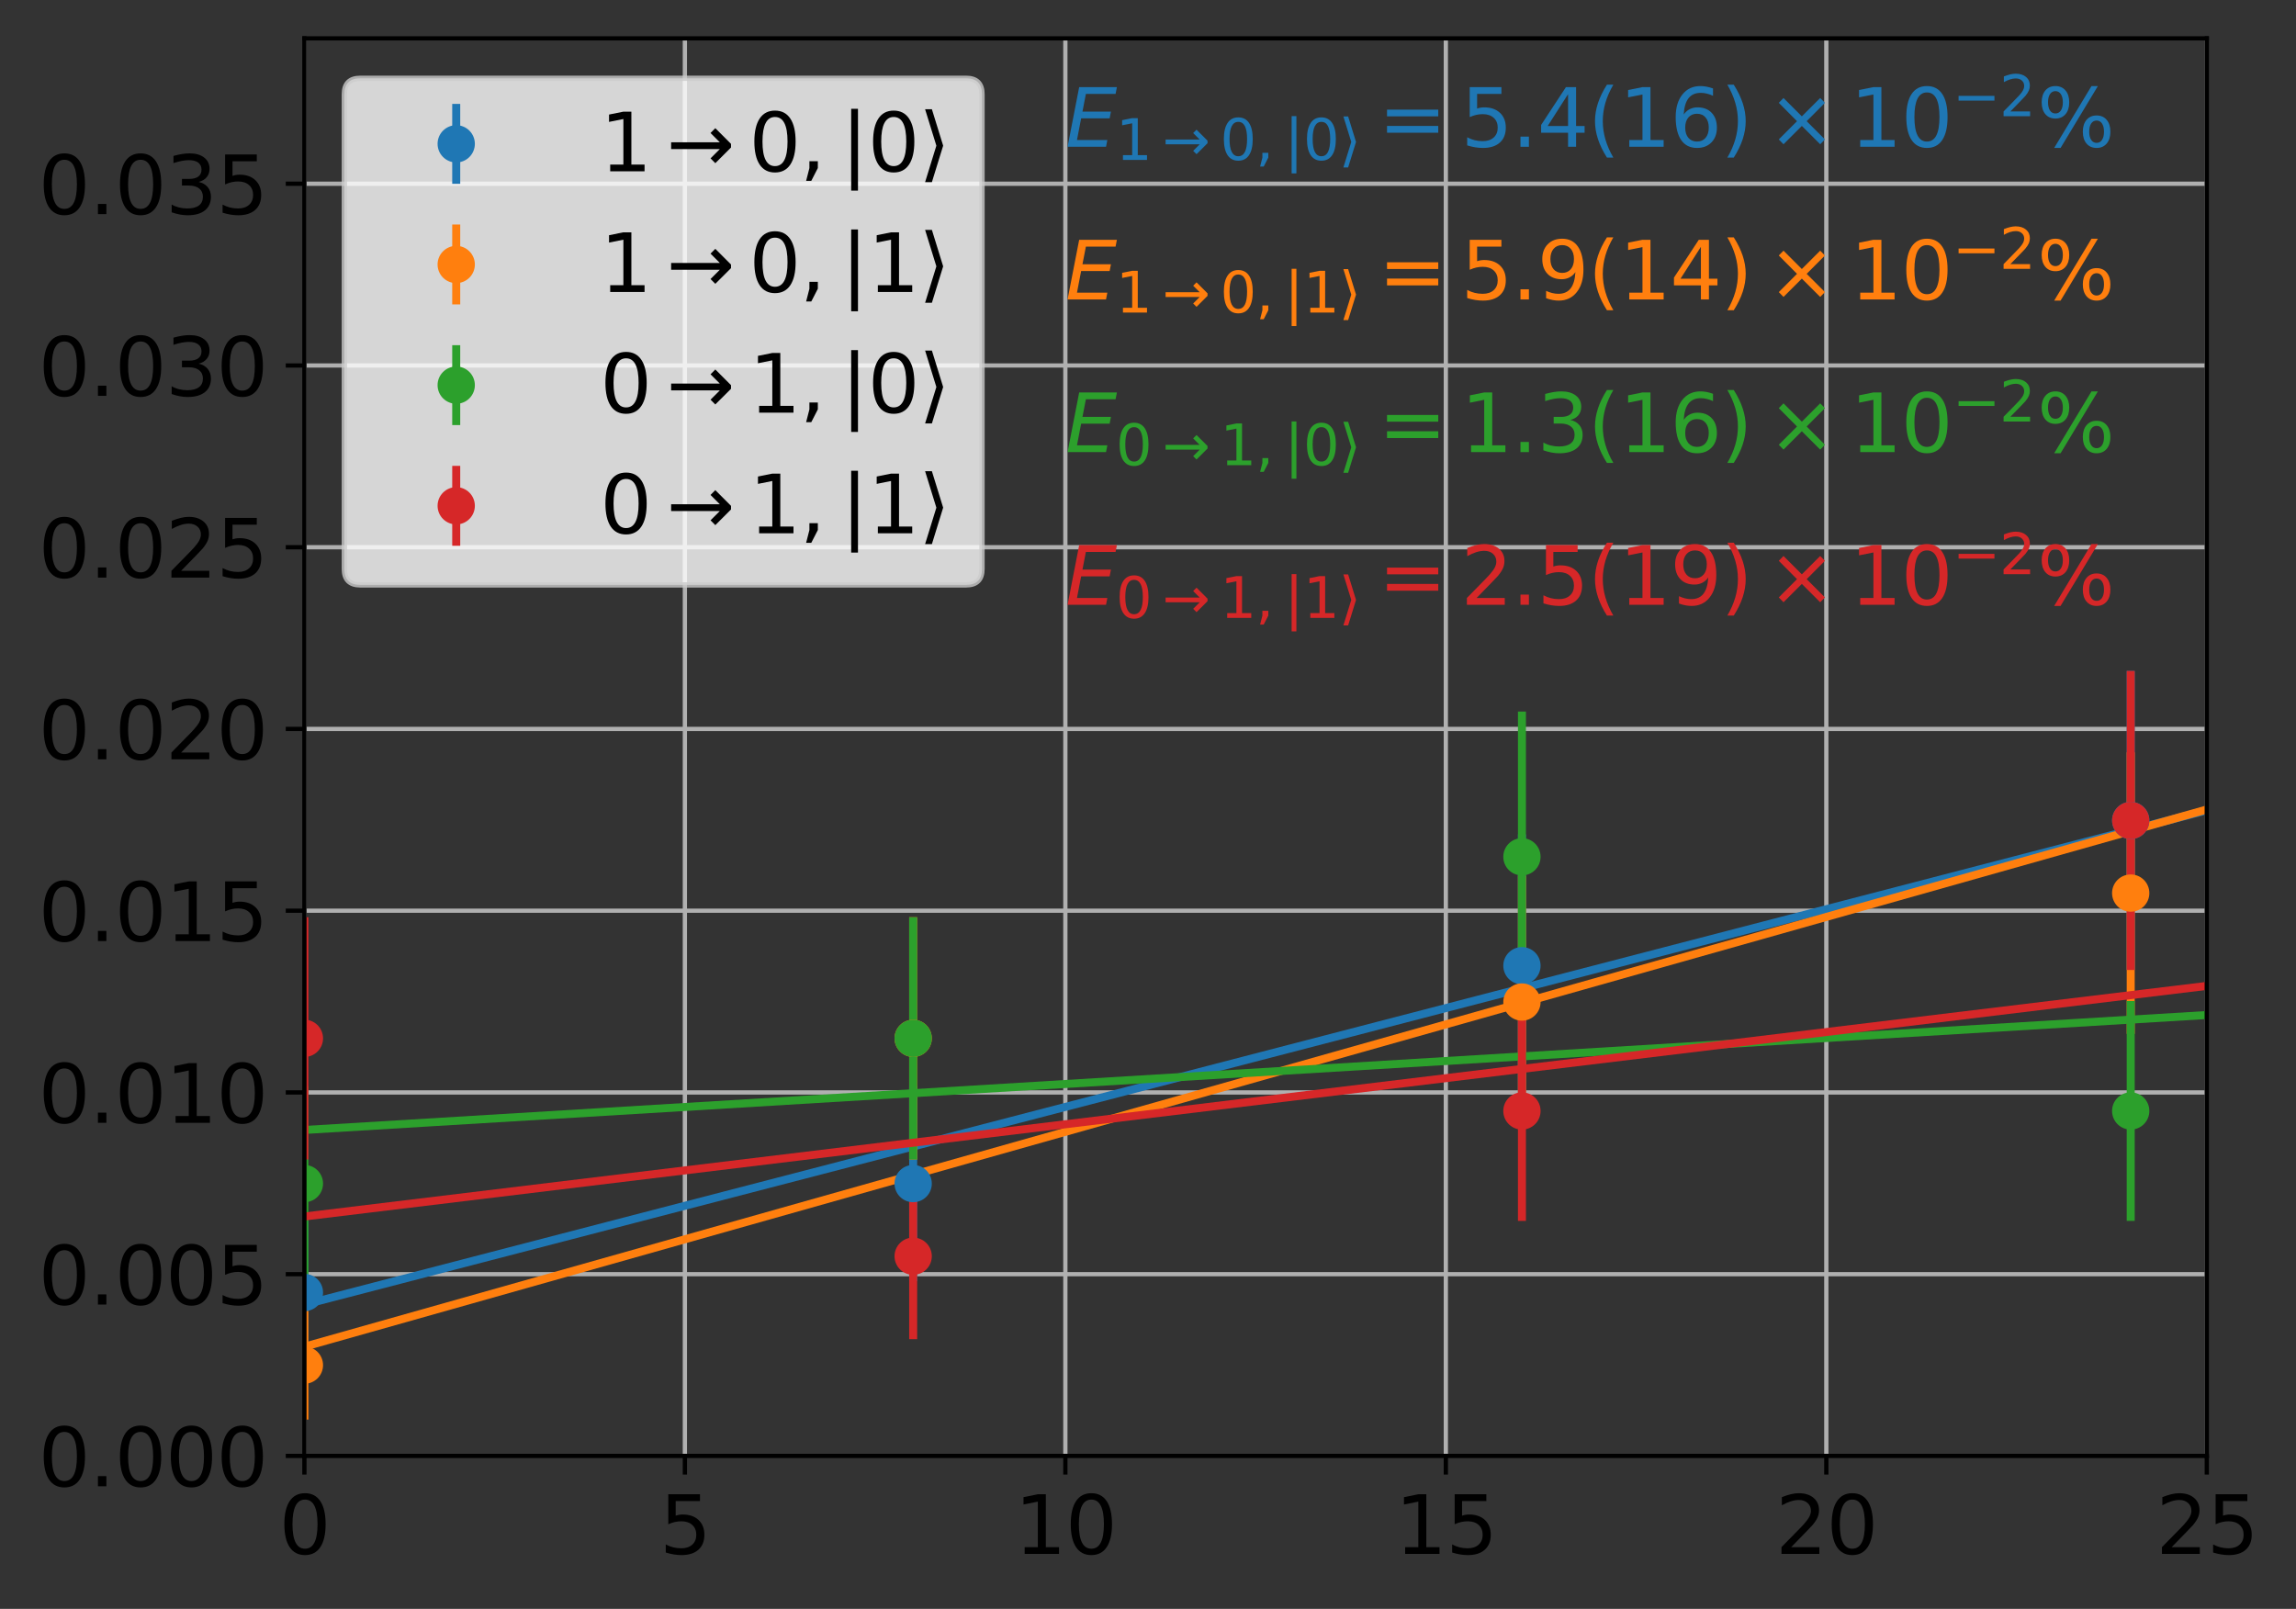 <?xml version="1.0" encoding="utf-8" standalone="no"?>
<!DOCTYPE svg PUBLIC "-//W3C//DTD SVG 1.1//EN"
  "http://www.w3.org/Graphics/SVG/1.1/DTD/svg11.dtd">
<svg xmlns:xlink="http://www.w3.org/1999/xlink" width="431.006pt" height="302.029pt" viewBox="0 0 431.006 302.029" xmlns="http://www.w3.org/2000/svg" version="1.1">
 <rect x="0" y="0" width="431.006" height="302.029" fill="#333333" stroke="none"/>
 <defs>
  <style type="text/css">*{stroke-linejoin: round; stroke-linecap: butt}</style>
 </defs>
 <g id="figure_1">
  <g id="patch_1">
   <path d="M 0 302.029 
L 431.006 302.029 
L 431.006 0 
L 0 0 
L 0 302.029 
z
" style="fill: none"/>
  </g>
  <g id="axes_1">
   <g id="patch_2">
    <path d="M 57.142 273.312 
L 414.262 273.312 
L 414.262 7.2 
L 57.142 7.2 
L 57.142 273.312 
z
" style="fill: none"/>
   </g>
   <g id="matplotlib.axis_1">
    <g id="xtick_1">
     <g id="line2d_1">
      <path d="M 57.142 273.312 
L 57.142 7.2 
" clip-path="url(#p3f29d3b4c9)" style="fill: none; stroke: #b0b0b0; stroke-width: 0.8; stroke-linecap: square"/>
     </g>
     <g id="line2d_2">
      <defs>
       <path id="md39032bed2" d="M 0 0 
L 0 3.5 
" style="stroke: #000000; stroke-width: 0.8"/>
      </defs>
      <g>
       <use xlink:href="#md39032bed2" x="57.142" y="273.312" style="stroke: #000000; stroke-width: 0.8"/>
      </g>
     </g>
     <g id="text_1">
      <!-- 0 -->
      <g transform="translate(52.37 291.71) scale(0.15 -0.15)">
       <defs>
        <path id="DejaVuSans-30" d="M 2034 4250 
Q 1547 4250 1301 3770 
Q 1056 3291 1056 2328 
Q 1056 1369 1301 889 
Q 1547 409 2034 409 
Q 2525 409 2770 889 
Q 3016 1369 3016 2328 
Q 3016 3291 2770 3770 
Q 2525 4250 2034 4250 
z
M 2034 4750 
Q 2819 4750 3233 4129 
Q 3647 3509 3647 2328 
Q 3647 1150 3233 529 
Q 2819 -91 2034 -91 
Q 1250 -91 836 529 
Q 422 1150 422 2328 
Q 422 3509 836 4129 
Q 1250 4750 2034 4750 
z
" transform="scale(0.016)"/>
       </defs>
       <use xlink:href="#DejaVuSans-30"/>
      </g>
     </g>
    </g>
    <g id="xtick_2">
     <g id="line2d_3">
      <path d="M 128.566 273.312 
L 128.566 7.2 
" clip-path="url(#p3f29d3b4c9)" style="fill: none; stroke: #b0b0b0; stroke-width: 0.8; stroke-linecap: square"/>
     </g>
     <g id="line2d_4">
      <g>
       <use xlink:href="#md39032bed2" x="128.566" y="273.312" style="stroke: #000000; stroke-width: 0.8"/>
      </g>
     </g>
     <g id="text_2">
      <!-- 5 -->
      <g transform="translate(123.794 291.71) scale(0.15 -0.15)">
       <defs>
        <path id="DejaVuSans-35" d="M 691 4666 
L 3169 4666 
L 3169 4134 
L 1269 4134 
L 1269 2991 
Q 1406 3038 1543 3061 
Q 1681 3084 1819 3084 
Q 2600 3084 3056 2656 
Q 3513 2228 3513 1497 
Q 3513 744 3044 326 
Q 2575 -91 1722 -91 
Q 1428 -91 1123 -41 
Q 819 9 494 109 
L 494 744 
Q 775 591 1075 516 
Q 1375 441 1709 441 
Q 2250 441 2565 725 
Q 2881 1009 2881 1497 
Q 2881 1984 2565 2268 
Q 2250 2553 1709 2553 
Q 1456 2553 1204 2497 
Q 953 2441 691 2322 
L 691 4666 
z
" transform="scale(0.016)"/>
       </defs>
       <use xlink:href="#DejaVuSans-35"/>
      </g>
     </g>
    </g>
    <g id="xtick_3">
     <g id="line2d_5">
      <path d="M 199.99 273.312 
L 199.99 7.2 
" clip-path="url(#p3f29d3b4c9)" style="fill: none; stroke: #b0b0b0; stroke-width: 0.8; stroke-linecap: square"/>
     </g>
     <g id="line2d_6">
      <g>
       <use xlink:href="#md39032bed2" x="199.99" y="273.312" style="stroke: #000000; stroke-width: 0.8"/>
      </g>
     </g>
     <g id="text_3">
      <!-- 10 -->
      <g transform="translate(190.446 291.71) scale(0.15 -0.15)">
       <defs>
        <path id="DejaVuSans-31" d="M 794 531 
L 1825 531 
L 1825 4091 
L 703 3866 
L 703 4441 
L 1819 4666 
L 2450 4666 
L 2450 531 
L 3481 531 
L 3481 0 
L 794 0 
L 794 531 
z
" transform="scale(0.016)"/>
       </defs>
       <use xlink:href="#DejaVuSans-31"/>
       <use xlink:href="#DejaVuSans-30" x="63.623"/>
      </g>
     </g>
    </g>
    <g id="xtick_4">
     <g id="line2d_7">
      <path d="M 271.414 273.312 
L 271.414 7.2 
" clip-path="url(#p3f29d3b4c9)" style="fill: none; stroke: #b0b0b0; stroke-width: 0.8; stroke-linecap: square"/>
     </g>
     <g id="line2d_8">
      <g>
       <use xlink:href="#md39032bed2" x="271.414" y="273.312" style="stroke: #000000; stroke-width: 0.8"/>
      </g>
     </g>
     <g id="text_4">
      <!-- 15 -->
      <g transform="translate(261.87 291.71) scale(0.15 -0.15)">
       <use xlink:href="#DejaVuSans-31"/>
       <use xlink:href="#DejaVuSans-35" x="63.623"/>
      </g>
     </g>
    </g>
    <g id="xtick_5">
     <g id="line2d_9">
      <path d="M 342.838 273.312 
L 342.838 7.2 
" clip-path="url(#p3f29d3b4c9)" style="fill: none; stroke: #b0b0b0; stroke-width: 0.8; stroke-linecap: square"/>
     </g>
     <g id="line2d_10">
      <g>
       <use xlink:href="#md39032bed2" x="342.838" y="273.312" style="stroke: #000000; stroke-width: 0.8"/>
      </g>
     </g>
     <g id="text_5">
      <!-- 20 -->
      <g transform="translate(333.294 291.71) scale(0.15 -0.15)">
       <defs>
        <path id="DejaVuSans-32" d="M 1228 531 
L 3431 531 
L 3431 0 
L 469 0 
L 469 531 
Q 828 903 1448 1529 
Q 2069 2156 2228 2338 
Q 2531 2678 2651 2914 
Q 2772 3150 2772 3378 
Q 2772 3750 2511 3984 
Q 2250 4219 1831 4219 
Q 1534 4219 1204 4116 
Q 875 4013 500 3803 
L 500 4441 
Q 881 4594 1212 4672 
Q 1544 4750 1819 4750 
Q 2544 4750 2975 4387 
Q 3406 4025 3406 3419 
Q 3406 3131 3298 2873 
Q 3191 2616 2906 2266 
Q 2828 2175 2409 1742 
Q 1991 1309 1228 531 
z
" transform="scale(0.016)"/>
       </defs>
       <use xlink:href="#DejaVuSans-32"/>
       <use xlink:href="#DejaVuSans-30" x="63.623"/>
      </g>
     </g>
    </g>
    <g id="xtick_6">
     <g id="line2d_11">
      <path d="M 414.262 273.312 
L 414.262 7.2 
" clip-path="url(#p3f29d3b4c9)" style="fill: none; stroke: #b0b0b0; stroke-width: 0.8; stroke-linecap: square"/>
     </g>
     <g id="line2d_12">
      <g>
       <use xlink:href="#md39032bed2" x="414.262" y="273.312" style="stroke: #000000; stroke-width: 0.8"/>
      </g>
     </g>
     <g id="text_6">
      <!-- 25 -->
      <g transform="translate(404.718 291.71) scale(0.15 -0.15)">
       <use xlink:href="#DejaVuSans-32"/>
       <use xlink:href="#DejaVuSans-35" x="63.623"/>
      </g>
     </g>
    </g>
   </g>
   <g id="matplotlib.axis_2">
    <g id="ytick_1">
     <g id="line2d_13">
      <path d="M 57.142 273.312 
L 414.262 273.312 
" clip-path="url(#p3f29d3b4c9)" style="fill: none; stroke: #b0b0b0; stroke-width: 0.8; stroke-linecap: square"/>
     </g>
     <g id="line2d_14">
      <defs>
       <path id="m6f3f5b6aff" d="M 0 0 
L -3.5 0 
" style="stroke: #000000; stroke-width: 0.8"/>
      </defs>
      <g>
       <use xlink:href="#m6f3f5b6aff" x="57.142" y="273.312" style="stroke: #000000; stroke-width: 0.8"/>
      </g>
     </g>
     <g id="text_7">
      <!-- 0.000 -->
      <g transform="translate(7.2 279.011) scale(0.15 -0.15)">
       <defs>
        <path id="DejaVuSans-2e" d="M 684 794 
L 1344 794 
L 1344 0 
L 684 0 
L 684 794 
z
" transform="scale(0.016)"/>
       </defs>
       <use xlink:href="#DejaVuSans-30"/>
       <use xlink:href="#DejaVuSans-2e" x="63.623"/>
       <use xlink:href="#DejaVuSans-30" x="95.41"/>
       <use xlink:href="#DejaVuSans-30" x="159.033"/>
       <use xlink:href="#DejaVuSans-30" x="222.656"/>
      </g>
     </g>
    </g>
    <g id="ytick_2">
     <g id="line2d_15">
      <path d="M 57.142 239.195 
L 414.262 239.195 
" clip-path="url(#p3f29d3b4c9)" style="fill: none; stroke: #b0b0b0; stroke-width: 0.8; stroke-linecap: square"/>
     </g>
     <g id="line2d_16">
      <g>
       <use xlink:href="#m6f3f5b6aff" x="57.142" y="239.195" style="stroke: #000000; stroke-width: 0.8"/>
      </g>
     </g>
     <g id="text_8">
      <!-- 0.005 -->
      <g transform="translate(7.2 244.894) scale(0.15 -0.15)">
       <use xlink:href="#DejaVuSans-30"/>
       <use xlink:href="#DejaVuSans-2e" x="63.623"/>
       <use xlink:href="#DejaVuSans-30" x="95.41"/>
       <use xlink:href="#DejaVuSans-30" x="159.033"/>
       <use xlink:href="#DejaVuSans-35" x="222.656"/>
      </g>
     </g>
    </g>
    <g id="ytick_3">
     <g id="line2d_17">
      <path d="M 57.142 205.078 
L 414.262 205.078 
" clip-path="url(#p3f29d3b4c9)" style="fill: none; stroke: #b0b0b0; stroke-width: 0.8; stroke-linecap: square"/>
     </g>
     <g id="line2d_18">
      <g>
       <use xlink:href="#m6f3f5b6aff" x="57.142" y="205.078" style="stroke: #000000; stroke-width: 0.8"/>
      </g>
     </g>
     <g id="text_9">
      <!-- 0.010 -->
      <g transform="translate(7.2 210.777) scale(0.15 -0.15)">
       <use xlink:href="#DejaVuSans-30"/>
       <use xlink:href="#DejaVuSans-2e" x="63.623"/>
       <use xlink:href="#DejaVuSans-30" x="95.41"/>
       <use xlink:href="#DejaVuSans-31" x="159.033"/>
       <use xlink:href="#DejaVuSans-30" x="222.656"/>
      </g>
     </g>
    </g>
    <g id="ytick_4">
     <g id="line2d_19">
      <path d="M 57.142 170.961 
L 414.262 170.961 
" clip-path="url(#p3f29d3b4c9)" style="fill: none; stroke: #b0b0b0; stroke-width: 0.8; stroke-linecap: square"/>
     </g>
     <g id="line2d_20">
      <g>
       <use xlink:href="#m6f3f5b6aff" x="57.142" y="170.961" style="stroke: #000000; stroke-width: 0.8"/>
      </g>
     </g>
     <g id="text_10">
      <!-- 0.015 -->
      <g transform="translate(7.2 176.66) scale(0.15 -0.15)">
       <use xlink:href="#DejaVuSans-30"/>
       <use xlink:href="#DejaVuSans-2e" x="63.623"/>
       <use xlink:href="#DejaVuSans-30" x="95.41"/>
       <use xlink:href="#DejaVuSans-31" x="159.033"/>
       <use xlink:href="#DejaVuSans-35" x="222.656"/>
      </g>
     </g>
    </g>
    <g id="ytick_5">
     <g id="line2d_21">
      <path d="M 57.142 136.844 
L 414.262 136.844 
" clip-path="url(#p3f29d3b4c9)" style="fill: none; stroke: #b0b0b0; stroke-width: 0.8; stroke-linecap: square"/>
     </g>
     <g id="line2d_22">
      <g>
       <use xlink:href="#m6f3f5b6aff" x="57.142" y="136.844" style="stroke: #000000; stroke-width: 0.8"/>
      </g>
     </g>
     <g id="text_11">
      <!-- 0.020 -->
      <g transform="translate(7.2 142.543) scale(0.15 -0.15)">
       <use xlink:href="#DejaVuSans-30"/>
       <use xlink:href="#DejaVuSans-2e" x="63.623"/>
       <use xlink:href="#DejaVuSans-30" x="95.41"/>
       <use xlink:href="#DejaVuSans-32" x="159.033"/>
       <use xlink:href="#DejaVuSans-30" x="222.656"/>
      </g>
     </g>
    </g>
    <g id="ytick_6">
     <g id="line2d_23">
      <path d="M 57.142 102.727 
L 414.262 102.727 
" clip-path="url(#p3f29d3b4c9)" style="fill: none; stroke: #b0b0b0; stroke-width: 0.8; stroke-linecap: square"/>
     </g>
     <g id="line2d_24">
      <g>
       <use xlink:href="#m6f3f5b6aff" x="57.142" y="102.727" style="stroke: #000000; stroke-width: 0.8"/>
      </g>
     </g>
     <g id="text_12">
      <!-- 0.025 -->
      <g transform="translate(7.2 108.426) scale(0.15 -0.15)">
       <use xlink:href="#DejaVuSans-30"/>
       <use xlink:href="#DejaVuSans-2e" x="63.623"/>
       <use xlink:href="#DejaVuSans-30" x="95.41"/>
       <use xlink:href="#DejaVuSans-32" x="159.033"/>
       <use xlink:href="#DejaVuSans-35" x="222.656"/>
      </g>
     </g>
    </g>
    <g id="ytick_7">
     <g id="line2d_25">
      <path d="M 57.142 68.61 
L 414.262 68.61 
" clip-path="url(#p3f29d3b4c9)" style="fill: none; stroke: #b0b0b0; stroke-width: 0.8; stroke-linecap: square"/>
     </g>
     <g id="line2d_26">
      <g>
       <use xlink:href="#m6f3f5b6aff" x="57.142" y="68.61" style="stroke: #000000; stroke-width: 0.8"/>
      </g>
     </g>
     <g id="text_13">
      <!-- 0.030 -->
      <g transform="translate(7.2 74.309) scale(0.15 -0.15)">
       <defs>
        <path id="DejaVuSans-33" d="M 2597 2516 
Q 3050 2419 3304 2112 
Q 3559 1806 3559 1356 
Q 3559 666 3084 287 
Q 2609 -91 1734 -91 
Q 1441 -91 1130 -33 
Q 819 25 488 141 
L 488 750 
Q 750 597 1062 519 
Q 1375 441 1716 441 
Q 2309 441 2620 675 
Q 2931 909 2931 1356 
Q 2931 1769 2642 2001 
Q 2353 2234 1838 2234 
L 1294 2234 
L 1294 2753 
L 1863 2753 
Q 2328 2753 2575 2939 
Q 2822 3125 2822 3475 
Q 2822 3834 2567 4026 
Q 2313 4219 1838 4219 
Q 1578 4219 1281 4162 
Q 984 4106 628 3988 
L 628 4550 
Q 988 4650 1302 4700 
Q 1616 4750 1894 4750 
Q 2613 4750 3031 4423 
Q 3450 4097 3450 3541 
Q 3450 3153 3228 2886 
Q 3006 2619 2597 2516 
z
" transform="scale(0.016)"/>
       </defs>
       <use xlink:href="#DejaVuSans-30"/>
       <use xlink:href="#DejaVuSans-2e" x="63.623"/>
       <use xlink:href="#DejaVuSans-30" x="95.41"/>
       <use xlink:href="#DejaVuSans-33" x="159.033"/>
       <use xlink:href="#DejaVuSans-30" x="222.656"/>
      </g>
     </g>
    </g>
    <g id="ytick_8">
     <g id="line2d_27">
      <path d="M 57.142 34.494 
L 414.262 34.494 
" clip-path="url(#p3f29d3b4c9)" style="fill: none; stroke: #b0b0b0; stroke-width: 0.8; stroke-linecap: square"/>
     </g>
     <g id="line2d_28">
      <g>
       <use xlink:href="#m6f3f5b6aff" x="57.142" y="34.494" style="stroke: #000000; stroke-width: 0.8"/>
      </g>
     </g>
     <g id="text_14">
      <!-- 0.035 -->
      <g transform="translate(7.2 40.192) scale(0.15 -0.15)">
       <use xlink:href="#DejaVuSans-30"/>
       <use xlink:href="#DejaVuSans-2e" x="63.623"/>
       <use xlink:href="#DejaVuSans-30" x="95.41"/>
       <use xlink:href="#DejaVuSans-33" x="159.033"/>
       <use xlink:href="#DejaVuSans-35" x="222.656"/>
      </g>
     </g>
    </g>
   </g>
   <g id="line2d_29">
    <path d="M 57.142 244.912 
L 414.275 152.116 
L 414.275 152.116 
" clip-path="url(#p3f29d3b4c9)" style="fill: none; stroke: #1f77b4; stroke-width: 1.5; stroke-linecap: square"/>
   </g>
   <g id="LineCollection_1">
    <path d="M 57.142 256.664 
L 57.142 228.611 
" clip-path="url(#p3f29d3b4c9)" style="fill: none; stroke: #1f77b4; stroke-width: 1.5"/>
    <path d="M 171.421 240.48 
L 171.421 203.896 
" clip-path="url(#p3f29d3b4c9)" style="fill: none; stroke: #1f77b4; stroke-width: 1.5"/>
    <path d="M 285.699 205.942 
L 285.699 156.634 
" clip-path="url(#p3f29d3b4c9)" style="fill: none; stroke: #1f77b4; stroke-width: 1.5"/>
    <path d="M 399.977 182.095 
L 399.977 125.949 
" clip-path="url(#p3f29d3b4c9)" style="fill: none; stroke: #1f77b4; stroke-width: 1.5"/>
   </g>
   <g id="line2d_30">
    <path d="M 57.142 252.814 
L 414.275 151.955 
L 414.275 151.955 
" clip-path="url(#p3f29d3b4c9)" style="fill: none; stroke: #ff7f0e; stroke-width: 1.5; stroke-linecap: square"/>
   </g>
   <g id="LineCollection_2">
    <path d="M 57.142 266.486 
L 57.142 246.055 
" clip-path="url(#p3f29d3b4c9)" style="fill: none; stroke: #ff7f0e; stroke-width: 1.5"/>
    <path d="M 171.421 217.662 
L 171.421 172.181 
" clip-path="url(#p3f29d3b4c9)" style="fill: none; stroke: #ff7f0e; stroke-width: 1.5"/>
    <path d="M 285.699 211.822 
L 285.699 164.388 
" clip-path="url(#p3f29d3b4c9)" style="fill: none; stroke: #ff7f0e; stroke-width: 1.5"/>
    <path d="M 399.977 194.078 
L 399.977 141.233 
" clip-path="url(#p3f29d3b4c9)" style="fill: none; stroke: #ff7f0e; stroke-width: 1.5"/>
   </g>
   <g id="line2d_31">
    <path d="M 57.142 212.123 
L 414.275 190.542 
L 414.275 190.542 
" clip-path="url(#p3f29d3b4c9)" style="fill: none; stroke: #2ca02c; stroke-width: 1.5; stroke-linecap: square"/>
   </g>
   <g id="LineCollection_3">
    <path d="M 57.142 240.48 
L 57.142 203.896 
" clip-path="url(#p3f29d3b4c9)" style="fill: none; stroke: #2ca02c; stroke-width: 1.5"/>
    <path d="M 171.421 217.662 
L 171.421 172.181 
" clip-path="url(#p3f29d3b4c9)" style="fill: none; stroke: #2ca02c; stroke-width: 1.5"/>
    <path d="M 285.699 188.1 
L 285.699 133.577 
" clip-path="url(#p3f29d3b4c9)" style="fill: none; stroke: #2ca02c; stroke-width: 1.5"/>
    <path d="M 399.977 229.195 
L 399.977 187.914 
" clip-path="url(#p3f29d3b4c9)" style="fill: none; stroke: #2ca02c; stroke-width: 1.5"/>
   </g>
   <g id="line2d_32">
    <path d="M 57.142 228.368 
L 414.275 185.076 
L 414.275 185.076 
" clip-path="url(#p3f29d3b4c9)" style="fill: none; stroke: #d62728; stroke-width: 1.5; stroke-linecap: square"/>
   </g>
   <g id="LineCollection_4">
    <path d="M 57.142 217.662 
L 57.142 172.181 
" clip-path="url(#p3f29d3b4c9)" style="fill: none; stroke: #d62728; stroke-width: 1.5"/>
    <path d="M 171.421 251.402 
L 171.421 220.239 
" clip-path="url(#p3f29d3b4c9)" style="fill: none; stroke: #d62728; stroke-width: 1.5"/>
    <path d="M 285.699 229.195 
L 285.699 187.914 
" clip-path="url(#p3f29d3b4c9)" style="fill: none; stroke: #d62728; stroke-width: 1.5"/>
    <path d="M 399.977 182.095 
L 399.977 125.949 
" clip-path="url(#p3f29d3b4c9)" style="fill: none; stroke: #d62728; stroke-width: 1.5"/>
   </g>
   <g id="line2d_33">
    <defs>
     <path id="mcceb8b8273" d="M 0 3 
C 0.796 3 1.559 2.684 2.121 2.121 
C 2.684 1.559 3 0.796 3 0 
C 3 -0.796 2.684 -1.559 2.121 -2.121 
C 1.559 -2.684 0.796 -3 0 -3 
C -0.796 -3 -1.559 -2.684 -2.121 -2.121 
C -2.684 -1.559 -3 -0.796 -3 0 
C -3 0.796 -2.684 1.559 -2.121 2.121 
C -1.559 2.684 -0.796 3 0 3 
z
" style="stroke: #1f77b4"/>
    </defs>
    <g clip-path="url(#p3f29d3b4c9)">
     <use xlink:href="#mcceb8b8273" x="57.142" y="242.637" style="fill: #1f77b4; stroke: #1f77b4"/>
     <use xlink:href="#mcceb8b8273" x="171.421" y="222.188" style="fill: #1f77b4; stroke: #1f77b4"/>
     <use xlink:href="#mcceb8b8273" x="285.699" y="181.288" style="fill: #1f77b4; stroke: #1f77b4"/>
     <use xlink:href="#mcceb8b8273" x="399.977" y="154.022" style="fill: #1f77b4; stroke: #1f77b4"/>
    </g>
   </g>
   <g id="line2d_34">
    <defs>
     <path id="mff6e4f8517" d="M 0 3 
C 0.796 3 1.559 2.684 2.121 2.121 
C 2.684 1.559 3 0.796 3 0 
C 3 -0.796 2.684 -1.559 2.121 -2.121 
C 1.559 -2.684 0.796 -3 0 -3 
C -0.796 -3 -1.559 -2.684 -2.121 -2.121 
C -2.684 -1.559 -3 -0.796 -3 0 
C -3 0.796 -2.684 1.559 -2.121 2.121 
C -1.559 2.684 -0.796 3 0 3 
z
" style="stroke: #ff7f0e"/>
    </defs>
    <g clip-path="url(#p3f29d3b4c9)">
     <use xlink:href="#mff6e4f8517" x="57.142" y="256.271" style="fill: #ff7f0e; stroke: #ff7f0e"/>
     <use xlink:href="#mff6e4f8517" x="171.421" y="194.921" style="fill: #ff7f0e; stroke: #ff7f0e"/>
     <use xlink:href="#mff6e4f8517" x="285.699" y="188.105" style="fill: #ff7f0e; stroke: #ff7f0e"/>
     <use xlink:href="#mff6e4f8517" x="399.977" y="167.655" style="fill: #ff7f0e; stroke: #ff7f0e"/>
    </g>
   </g>
   <g id="line2d_35">
    <defs>
     <path id="m5b2af9e1fb" d="M 0 3 
C 0.796 3 1.559 2.684 2.121 2.121 
C 2.684 1.559 3 0.796 3 0 
C 3 -0.796 2.684 -1.559 2.121 -2.121 
C 1.559 -2.684 0.796 -3 0 -3 
C -0.796 -3 -1.559 -2.684 -2.121 -2.121 
C -2.684 -1.559 -3 -0.796 -3 0 
C -3 0.796 -2.684 1.559 -2.121 2.121 
C -1.559 2.684 -0.796 3 0 3 
z
" style="stroke: #2ca02c"/>
    </defs>
    <g clip-path="url(#p3f29d3b4c9)">
     <use xlink:href="#m5b2af9e1fb" x="57.142" y="222.188" style="fill: #2ca02c; stroke: #2ca02c"/>
     <use xlink:href="#m5b2af9e1fb" x="171.421" y="194.921" style="fill: #2ca02c; stroke: #2ca02c"/>
     <use xlink:href="#m5b2af9e1fb" x="285.699" y="160.839" style="fill: #2ca02c; stroke: #2ca02c"/>
     <use xlink:href="#m5b2af9e1fb" x="399.977" y="208.555" style="fill: #2ca02c; stroke: #2ca02c"/>
    </g>
   </g>
   <g id="line2d_36">
    <defs>
     <path id="m2c75f8ed43" d="M 0 3 
C 0.796 3 1.559 2.684 2.121 2.121 
C 2.684 1.559 3 0.796 3 0 
C 3 -0.796 2.684 -1.559 2.121 -2.121 
C 1.559 -2.684 0.796 -3 0 -3 
C -0.796 -3 -1.559 -2.684 -2.121 -2.121 
C -2.684 -1.559 -3 -0.796 -3 0 
C -3 0.796 -2.684 1.559 -2.121 2.121 
C -1.559 2.684 -0.796 3 0 3 
z
" style="stroke: #d62728"/>
    </defs>
    <g clip-path="url(#p3f29d3b4c9)">
     <use xlink:href="#m2c75f8ed43" x="57.142" y="194.921" style="fill: #d62728; stroke: #d62728"/>
     <use xlink:href="#m2c75f8ed43" x="171.421" y="235.821" style="fill: #d62728; stroke: #d62728"/>
     <use xlink:href="#m2c75f8ed43" x="285.699" y="208.555" style="fill: #d62728; stroke: #d62728"/>
     <use xlink:href="#m2c75f8ed43" x="399.977" y="154.022" style="fill: #d62728; stroke: #d62728"/>
    </g>
   </g>
   <g id="patch_3">
    <path d="M 57.142 273.312 
L 57.142 7.2 
" style="fill: none; stroke: #000000; stroke-width: 0.8; stroke-linejoin: miter; stroke-linecap: square"/>
   </g>
   <g id="patch_4">
    <path d="M 414.262 273.312 
L 414.262 7.2 
" style="fill: none; stroke: #000000; stroke-width: 0.8; stroke-linejoin: miter; stroke-linecap: square"/>
   </g>
   <g id="patch_5">
    <path d="M 57.142 273.312 
L 414.262 273.312 
" style="fill: none; stroke: #000000; stroke-width: 0.8; stroke-linejoin: miter; stroke-linecap: square"/>
   </g>
   <g id="patch_6">
    <path d="M 57.142 7.2 
L 414.262 7.2 
" style="fill: none; stroke: #000000; stroke-width: 0.8; stroke-linejoin: miter; stroke-linecap: square"/>
   </g>
   <g id="text_15">
    <!-- $E_{1\rightarrow0,|0\rangle}=5.4(16)\times10^{-2} \%$ -->
    <g style="fill: #1f77b4" transform="translate(199.99 27.67) scale(0.15 -0.15)">
     <defs>
      <path id="DejaVuSans-Oblique-45" d="M 1081 4666 
L 4031 4666 
L 3928 4134 
L 1606 4134 
L 1338 2753 
L 3566 2753 
L 3463 2222 
L 1234 2222 
L 909 531 
L 3284 531 
L 3181 0 
L 172 0 
L 1081 4666 
z
" transform="scale(0.016)"/>
      <path id="DejaVuSans-2192" d="M 5050 2147 
L 5050 1866 
L 3822 638 
L 3447 1013 
L 4175 1741 
L 366 1741 
L 366 2272 
L 4175 2272 
L 3447 3000 
L 3822 3375 
L 5050 2147 
z
" transform="scale(0.016)"/>
      <path id="DejaVuSans-2c" d="M 750 794 
L 1409 794 
L 1409 256 
L 897 -744 
L 494 -744 
L 750 256 
L 750 794 
z
" transform="scale(0.016)"/>
      <path id="DejaVuSans-7c" d="M 1344 4891 
L 1344 -1509 
L 813 -1509 
L 813 4891 
L 1344 4891 
z
" transform="scale(0.016)"/>
      <path id="DejaVuSans-27e9" d="M 1925 2006 
L 1044 -844 
L 513 -844 
L 1394 2006 
L 513 4856 
L 1044 4856 
L 1925 2006 
z
" transform="scale(0.016)"/>
      <path id="DejaVuSans-3d" d="M 678 2906 
L 4684 2906 
L 4684 2381 
L 678 2381 
L 678 2906 
z
M 678 1631 
L 4684 1631 
L 4684 1100 
L 678 1100 
L 678 1631 
z
" transform="scale(0.016)"/>
      <path id="DejaVuSans-34" d="M 2419 4116 
L 825 1625 
L 2419 1625 
L 2419 4116 
z
M 2253 4666 
L 3047 4666 
L 3047 1625 
L 3713 1625 
L 3713 1100 
L 3047 1100 
L 3047 0 
L 2419 0 
L 2419 1100 
L 313 1100 
L 313 1709 
L 2253 4666 
z
" transform="scale(0.016)"/>
      <path id="DejaVuSans-28" d="M 1984 4856 
Q 1566 4138 1362 3434 
Q 1159 2731 1159 2009 
Q 1159 1288 1364 580 
Q 1569 -128 1984 -844 
L 1484 -844 
Q 1016 -109 783 600 
Q 550 1309 550 2009 
Q 550 2706 781 3412 
Q 1013 4119 1484 4856 
L 1984 4856 
z
" transform="scale(0.016)"/>
      <path id="DejaVuSans-36" d="M 2113 2584 
Q 1688 2584 1439 2293 
Q 1191 2003 1191 1497 
Q 1191 994 1439 701 
Q 1688 409 2113 409 
Q 2538 409 2786 701 
Q 3034 994 3034 1497 
Q 3034 2003 2786 2293 
Q 2538 2584 2113 2584 
z
M 3366 4563 
L 3366 3988 
Q 3128 4100 2886 4159 
Q 2644 4219 2406 4219 
Q 1781 4219 1451 3797 
Q 1122 3375 1075 2522 
Q 1259 2794 1537 2939 
Q 1816 3084 2150 3084 
Q 2853 3084 3261 2657 
Q 3669 2231 3669 1497 
Q 3669 778 3244 343 
Q 2819 -91 2113 -91 
Q 1303 -91 875 529 
Q 447 1150 447 2328 
Q 447 3434 972 4092 
Q 1497 4750 2381 4750 
Q 2619 4750 2861 4703 
Q 3103 4656 3366 4563 
z
" transform="scale(0.016)"/>
      <path id="DejaVuSans-29" d="M 513 4856 
L 1013 4856 
Q 1481 4119 1714 3412 
Q 1947 2706 1947 2009 
Q 1947 1309 1714 600 
Q 1481 -109 1013 -844 
L 513 -844 
Q 928 -128 1133 580 
Q 1338 1288 1338 2009 
Q 1338 2731 1133 3434 
Q 928 4138 513 4856 
z
" transform="scale(0.016)"/>
      <path id="DejaVuSans-d7" d="M 4488 3438 
L 3059 2003 
L 4488 575 
L 4116 197 
L 2681 1631 
L 1247 197 
L 878 575 
L 2303 2003 
L 878 3438 
L 1247 3816 
L 2681 2381 
L 4116 3816 
L 4488 3438 
z
" transform="scale(0.016)"/>
      <path id="DejaVuSans-2212" d="M 678 2272 
L 4684 2272 
L 4684 1741 
L 678 1741 
L 678 2272 
z
" transform="scale(0.016)"/>
      <path id="DejaVuSans-25" d="M 4653 2053 
Q 4381 2053 4226 1822 
Q 4072 1591 4072 1178 
Q 4072 772 4226 539 
Q 4381 306 4653 306 
Q 4919 306 5073 539 
Q 5228 772 5228 1178 
Q 5228 1588 5073 1820 
Q 4919 2053 4653 2053 
z
M 4653 2450 
Q 5147 2450 5437 2106 
Q 5728 1763 5728 1178 
Q 5728 594 5436 251 
Q 5144 -91 4653 -91 
Q 4153 -91 3862 251 
Q 3572 594 3572 1178 
Q 3572 1766 3864 2108 
Q 4156 2450 4653 2450 
z
M 1428 4353 
Q 1159 4353 1004 4120 
Q 850 3888 850 3481 
Q 850 3069 1003 2837 
Q 1156 2606 1428 2606 
Q 1700 2606 1854 2837 
Q 2009 3069 2009 3481 
Q 2009 3884 1853 4118 
Q 1697 4353 1428 4353 
z
M 4250 4750 
L 4750 4750 
L 1831 -91 
L 1331 -91 
L 4250 4750 
z
M 1428 4750 
Q 1922 4750 2215 4408 
Q 2509 4066 2509 3481 
Q 2509 2891 2217 2550 
Q 1925 2209 1428 2209 
Q 931 2209 642 2551 
Q 353 2894 353 3481 
Q 353 4063 643 4406 
Q 934 4750 1428 4750 
z
" transform="scale(0.016)"/>
     </defs>
     <use xlink:href="#DejaVuSans-Oblique-45" transform="translate(0 0.766)"/>
     <use xlink:href="#DejaVuSans-31" transform="translate(63.184 -15.641) scale(0.7)"/>
     <use xlink:href="#DejaVuSans-2192" transform="translate(121.357 -15.641) scale(0.7)"/>
     <use xlink:href="#DejaVuSans-30" transform="translate(193.647 -15.641) scale(0.7)"/>
     <use xlink:href="#DejaVuSans-2c" transform="translate(238.184 -15.641) scale(0.7)"/>
     <use xlink:href="#DejaVuSans-7c" transform="translate(274.072 -15.641) scale(0.7)"/>
     <use xlink:href="#DejaVuSans-30" transform="translate(297.656 -15.641) scale(0.7)"/>
     <use xlink:href="#DejaVuSans-27e9" transform="translate(342.192 -15.641) scale(0.7)"/>
     <use xlink:href="#DejaVuSans-3d" transform="translate(391.719 0.766)"/>
     <use xlink:href="#DejaVuSans-35" transform="translate(494.99 0.766)"/>
     <use xlink:href="#DejaVuSans-2e" transform="translate(558.613 0.766)"/>
     <use xlink:href="#DejaVuSans-34" transform="translate(590.4 0.766)"/>
     <use xlink:href="#DejaVuSans-28" transform="translate(654.023 0.766)"/>
     <use xlink:href="#DejaVuSans-31" transform="translate(693.037 0.766)"/>
     <use xlink:href="#DejaVuSans-36" transform="translate(756.66 0.766)"/>
     <use xlink:href="#DejaVuSans-29" transform="translate(820.283 0.766)"/>
     <use xlink:href="#DejaVuSans-d7" transform="translate(878.779 0.766)"/>
     <use xlink:href="#DejaVuSans-31" transform="translate(982.051 0.766)"/>
     <use xlink:href="#DejaVuSans-30" transform="translate(1045.674 0.766)"/>
     <use xlink:href="#DejaVuSans-2212" transform="translate(1110.254 39.047) scale(0.7)"/>
     <use xlink:href="#DejaVuSans-32" transform="translate(1168.906 39.047) scale(0.7)"/>
     <use xlink:href="#DejaVuSans-25" transform="translate(1216.177 0.766)"/>
    </g>
   </g>
   <g id="text_16">
    <!-- $E_{1\rightarrow0,|1\rangle}=5.9(14)\times10^{-2} \%$ -->
    <g style="fill: #ff7f0e" transform="translate(199.99 56.328) scale(0.15 -0.15)">
     <defs>
      <path id="DejaVuSans-39" d="M 703 97 
L 703 672 
Q 941 559 1184 500 
Q 1428 441 1663 441 
Q 2288 441 2617 861 
Q 2947 1281 2994 2138 
Q 2813 1869 2534 1725 
Q 2256 1581 1919 1581 
Q 1219 1581 811 2004 
Q 403 2428 403 3163 
Q 403 3881 828 4315 
Q 1253 4750 1959 4750 
Q 2769 4750 3195 4129 
Q 3622 3509 3622 2328 
Q 3622 1225 3098 567 
Q 2575 -91 1691 -91 
Q 1453 -91 1209 -44 
Q 966 3 703 97 
z
M 1959 2075 
Q 2384 2075 2632 2365 
Q 2881 2656 2881 3163 
Q 2881 3666 2632 3958 
Q 2384 4250 1959 4250 
Q 1534 4250 1286 3958 
Q 1038 3666 1038 3163 
Q 1038 2656 1286 2365 
Q 1534 2075 1959 2075 
z
" transform="scale(0.016)"/>
     </defs>
     <use xlink:href="#DejaVuSans-Oblique-45" transform="translate(0 0.766)"/>
     <use xlink:href="#DejaVuSans-31" transform="translate(63.184 -15.641) scale(0.7)"/>
     <use xlink:href="#DejaVuSans-2192" transform="translate(121.357 -15.641) scale(0.7)"/>
     <use xlink:href="#DejaVuSans-30" transform="translate(193.647 -15.641) scale(0.7)"/>
     <use xlink:href="#DejaVuSans-2c" transform="translate(238.184 -15.641) scale(0.7)"/>
     <use xlink:href="#DejaVuSans-7c" transform="translate(274.072 -15.641) scale(0.7)"/>
     <use xlink:href="#DejaVuSans-31" transform="translate(297.656 -15.641) scale(0.7)"/>
     <use xlink:href="#DejaVuSans-27e9" transform="translate(342.192 -15.641) scale(0.7)"/>
     <use xlink:href="#DejaVuSans-3d" transform="translate(391.719 0.766)"/>
     <use xlink:href="#DejaVuSans-35" transform="translate(494.99 0.766)"/>
     <use xlink:href="#DejaVuSans-2e" transform="translate(558.613 0.766)"/>
     <use xlink:href="#DejaVuSans-39" transform="translate(590.4 0.766)"/>
     <use xlink:href="#DejaVuSans-28" transform="translate(654.023 0.766)"/>
     <use xlink:href="#DejaVuSans-31" transform="translate(693.037 0.766)"/>
     <use xlink:href="#DejaVuSans-34" transform="translate(756.66 0.766)"/>
     <use xlink:href="#DejaVuSans-29" transform="translate(820.283 0.766)"/>
     <use xlink:href="#DejaVuSans-d7" transform="translate(878.779 0.766)"/>
     <use xlink:href="#DejaVuSans-31" transform="translate(982.051 0.766)"/>
     <use xlink:href="#DejaVuSans-30" transform="translate(1045.674 0.766)"/>
     <use xlink:href="#DejaVuSans-2212" transform="translate(1110.254 39.047) scale(0.7)"/>
     <use xlink:href="#DejaVuSans-32" transform="translate(1168.906 39.047) scale(0.7)"/>
     <use xlink:href="#DejaVuSans-25" transform="translate(1216.177 0.766)"/>
    </g>
   </g>
   <g id="text_17">
    <!-- $E_{0\rightarrow1,|0\rangle}=1.3(16)\times10^{-2} \%$ -->
    <g style="fill: #2ca02c" transform="translate(199.99 84.987) scale(0.15 -0.15)">
     <use xlink:href="#DejaVuSans-Oblique-45" transform="translate(0 0.766)"/>
     <use xlink:href="#DejaVuSans-30" transform="translate(63.184 -15.641) scale(0.7)"/>
     <use xlink:href="#DejaVuSans-2192" transform="translate(121.357 -15.641) scale(0.7)"/>
     <use xlink:href="#DejaVuSans-31" transform="translate(193.647 -15.641) scale(0.7)"/>
     <use xlink:href="#DejaVuSans-2c" transform="translate(238.184 -15.641) scale(0.7)"/>
     <use xlink:href="#DejaVuSans-7c" transform="translate(274.072 -15.641) scale(0.7)"/>
     <use xlink:href="#DejaVuSans-30" transform="translate(297.656 -15.641) scale(0.7)"/>
     <use xlink:href="#DejaVuSans-27e9" transform="translate(342.192 -15.641) scale(0.7)"/>
     <use xlink:href="#DejaVuSans-3d" transform="translate(391.719 0.766)"/>
     <use xlink:href="#DejaVuSans-31" transform="translate(494.99 0.766)"/>
     <use xlink:href="#DejaVuSans-2e" transform="translate(558.613 0.766)"/>
     <use xlink:href="#DejaVuSans-33" transform="translate(590.4 0.766)"/>
     <use xlink:href="#DejaVuSans-28" transform="translate(654.023 0.766)"/>
     <use xlink:href="#DejaVuSans-31" transform="translate(693.037 0.766)"/>
     <use xlink:href="#DejaVuSans-36" transform="translate(756.66 0.766)"/>
     <use xlink:href="#DejaVuSans-29" transform="translate(820.283 0.766)"/>
     <use xlink:href="#DejaVuSans-d7" transform="translate(878.779 0.766)"/>
     <use xlink:href="#DejaVuSans-31" transform="translate(982.051 0.766)"/>
     <use xlink:href="#DejaVuSans-30" transform="translate(1045.674 0.766)"/>
     <use xlink:href="#DejaVuSans-2212" transform="translate(1110.254 39.047) scale(0.7)"/>
     <use xlink:href="#DejaVuSans-32" transform="translate(1168.906 39.047) scale(0.7)"/>
     <use xlink:href="#DejaVuSans-25" transform="translate(1216.177 0.766)"/>
    </g>
   </g>
   <g id="text_18">
    <!-- $E_{0\rightarrow1,|1\rangle}=2.5(19)\times10^{-2} \%$ -->
    <g style="fill: #d62728" transform="translate(199.99 113.645) scale(0.15 -0.15)">
     <use xlink:href="#DejaVuSans-Oblique-45" transform="translate(0 0.766)"/>
     <use xlink:href="#DejaVuSans-30" transform="translate(63.184 -15.641) scale(0.7)"/>
     <use xlink:href="#DejaVuSans-2192" transform="translate(121.357 -15.641) scale(0.7)"/>
     <use xlink:href="#DejaVuSans-31" transform="translate(193.647 -15.641) scale(0.7)"/>
     <use xlink:href="#DejaVuSans-2c" transform="translate(238.184 -15.641) scale(0.7)"/>
     <use xlink:href="#DejaVuSans-7c" transform="translate(274.072 -15.641) scale(0.7)"/>
     <use xlink:href="#DejaVuSans-31" transform="translate(297.656 -15.641) scale(0.7)"/>
     <use xlink:href="#DejaVuSans-27e9" transform="translate(342.192 -15.641) scale(0.7)"/>
     <use xlink:href="#DejaVuSans-3d" transform="translate(391.719 0.766)"/>
     <use xlink:href="#DejaVuSans-32" transform="translate(494.99 0.766)"/>
     <use xlink:href="#DejaVuSans-2e" transform="translate(558.613 0.766)"/>
     <use xlink:href="#DejaVuSans-35" transform="translate(590.4 0.766)"/>
     <use xlink:href="#DejaVuSans-28" transform="translate(654.023 0.766)"/>
     <use xlink:href="#DejaVuSans-31" transform="translate(693.037 0.766)"/>
     <use xlink:href="#DejaVuSans-39" transform="translate(756.66 0.766)"/>
     <use xlink:href="#DejaVuSans-29" transform="translate(820.283 0.766)"/>
     <use xlink:href="#DejaVuSans-d7" transform="translate(878.779 0.766)"/>
     <use xlink:href="#DejaVuSans-31" transform="translate(982.051 0.766)"/>
     <use xlink:href="#DejaVuSans-30" transform="translate(1045.674 0.766)"/>
     <use xlink:href="#DejaVuSans-2212" transform="translate(1110.254 39.047) scale(0.7)"/>
     <use xlink:href="#DejaVuSans-32" transform="translate(1168.906 39.047) scale(0.7)"/>
     <use xlink:href="#DejaVuSans-25" transform="translate(1216.177 0.766)"/>
    </g>
   </g>
   <g id="legend_1">
    <g id="patch_7">
     <path d="M 67.642 109.8 
L 181.342 109.8 
Q 184.342 109.8 184.342 106.8 
L 184.342 17.7 
Q 184.342 14.7 181.342 14.7 
L 67.642 14.7 
Q 64.642 14.7 64.642 17.7 
L 64.642 106.8 
Q 64.642 109.8 67.642 109.8 
z
" style="fill: #ffffff; opacity: 0.8; stroke: #cccccc; stroke-linejoin: miter"/>
    </g>
    <g id="LineCollection_5">
     <path d="M 85.642 34.5 
L 85.642 19.5 
" style="fill: none; stroke: #1f77b4; stroke-width: 1.5"/>
    </g>
    <g id="line2d_37"/>
    <g id="line2d_38">
     <g>
      <use xlink:href="#mcceb8b8273" x="85.642" y="27" style="fill: #1f77b4; stroke: #1f77b4"/>
     </g>
    </g>
    <g id="text_19">
     <!-- $1\rightarrow0,|0\rangle$ -->
     <g transform="translate(112.642 32.25) scale(0.15 -0.15)">
      <use xlink:href="#DejaVuSans-31" transform="translate(0 0.578)"/>
      <use xlink:href="#DejaVuSans-2192" transform="translate(83.105 0.578)"/>
      <use xlink:href="#DejaVuSans-30" transform="translate(186.377 0.578)"/>
      <use xlink:href="#DejaVuSans-2c" transform="translate(250 0.578)"/>
      <use xlink:href="#DejaVuSans-7c" transform="translate(301.27 0.578)"/>
      <use xlink:href="#DejaVuSans-30" transform="translate(334.961 0.578)"/>
      <use xlink:href="#DejaVuSans-27e9" transform="translate(398.584 0.578)"/>
     </g>
    </g>
    <g id="LineCollection_6">
     <path d="M 85.642 57.15 
L 85.642 42.15 
" style="fill: none; stroke: #ff7f0e; stroke-width: 1.5"/>
    </g>
    <g id="line2d_39"/>
    <g id="line2d_40">
     <g>
      <use xlink:href="#mff6e4f8517" x="85.642" y="49.65" style="fill: #ff7f0e; stroke: #ff7f0e"/>
     </g>
    </g>
    <g id="text_20">
     <!-- $1\rightarrow0,|1\rangle$ -->
     <g transform="translate(112.642 54.9) scale(0.15 -0.15)">
      <use xlink:href="#DejaVuSans-31" transform="translate(0 0.578)"/>
      <use xlink:href="#DejaVuSans-2192" transform="translate(83.105 0.578)"/>
      <use xlink:href="#DejaVuSans-30" transform="translate(186.377 0.578)"/>
      <use xlink:href="#DejaVuSans-2c" transform="translate(250 0.578)"/>
      <use xlink:href="#DejaVuSans-7c" transform="translate(301.27 0.578)"/>
      <use xlink:href="#DejaVuSans-31" transform="translate(334.961 0.578)"/>
      <use xlink:href="#DejaVuSans-27e9" transform="translate(398.584 0.578)"/>
     </g>
    </g>
    <g id="LineCollection_7">
     <path d="M 85.642 79.8 
L 85.642 64.8 
" style="fill: none; stroke: #2ca02c; stroke-width: 1.5"/>
    </g>
    <g id="line2d_41"/>
    <g id="line2d_42">
     <g>
      <use xlink:href="#m5b2af9e1fb" x="85.642" y="72.3" style="fill: #2ca02c; stroke: #2ca02c"/>
     </g>
    </g>
    <g id="text_21">
     <!-- $0\rightarrow1,|0\rangle$ -->
     <g transform="translate(112.642 77.55) scale(0.15 -0.15)">
      <use xlink:href="#DejaVuSans-30" transform="translate(0 0.578)"/>
      <use xlink:href="#DejaVuSans-2192" transform="translate(83.105 0.578)"/>
      <use xlink:href="#DejaVuSans-31" transform="translate(186.377 0.578)"/>
      <use xlink:href="#DejaVuSans-2c" transform="translate(250 0.578)"/>
      <use xlink:href="#DejaVuSans-7c" transform="translate(301.27 0.578)"/>
      <use xlink:href="#DejaVuSans-30" transform="translate(334.961 0.578)"/>
      <use xlink:href="#DejaVuSans-27e9" transform="translate(398.584 0.578)"/>
     </g>
    </g>
    <g id="LineCollection_8">
     <path d="M 85.642 102.45 
L 85.642 87.45 
" style="fill: none; stroke: #d62728; stroke-width: 1.5"/>
    </g>
    <g id="line2d_43"/>
    <g id="line2d_44">
     <g>
      <use xlink:href="#m2c75f8ed43" x="85.642" y="94.95" style="fill: #d62728; stroke: #d62728"/>
     </g>
    </g>
    <g id="text_22">
     <!-- $0\rightarrow1,|1\rangle$ -->
     <g transform="translate(112.642 100.2) scale(0.15 -0.15)">
      <use xlink:href="#DejaVuSans-30" transform="translate(0 0.578)"/>
      <use xlink:href="#DejaVuSans-2192" transform="translate(83.105 0.578)"/>
      <use xlink:href="#DejaVuSans-31" transform="translate(186.377 0.578)"/>
      <use xlink:href="#DejaVuSans-2c" transform="translate(250 0.578)"/>
      <use xlink:href="#DejaVuSans-7c" transform="translate(301.27 0.578)"/>
      <use xlink:href="#DejaVuSans-31" transform="translate(334.961 0.578)"/>
      <use xlink:href="#DejaVuSans-27e9" transform="translate(398.584 0.578)"/>
     </g>
    </g>
   </g>
  </g>
 </g>
 <defs>
  <clipPath id="p3f29d3b4c9">
   <rect x="57.142" y="7.2" width="357.12" height="266.112"/>
  </clipPath>
 </defs>
</svg>
